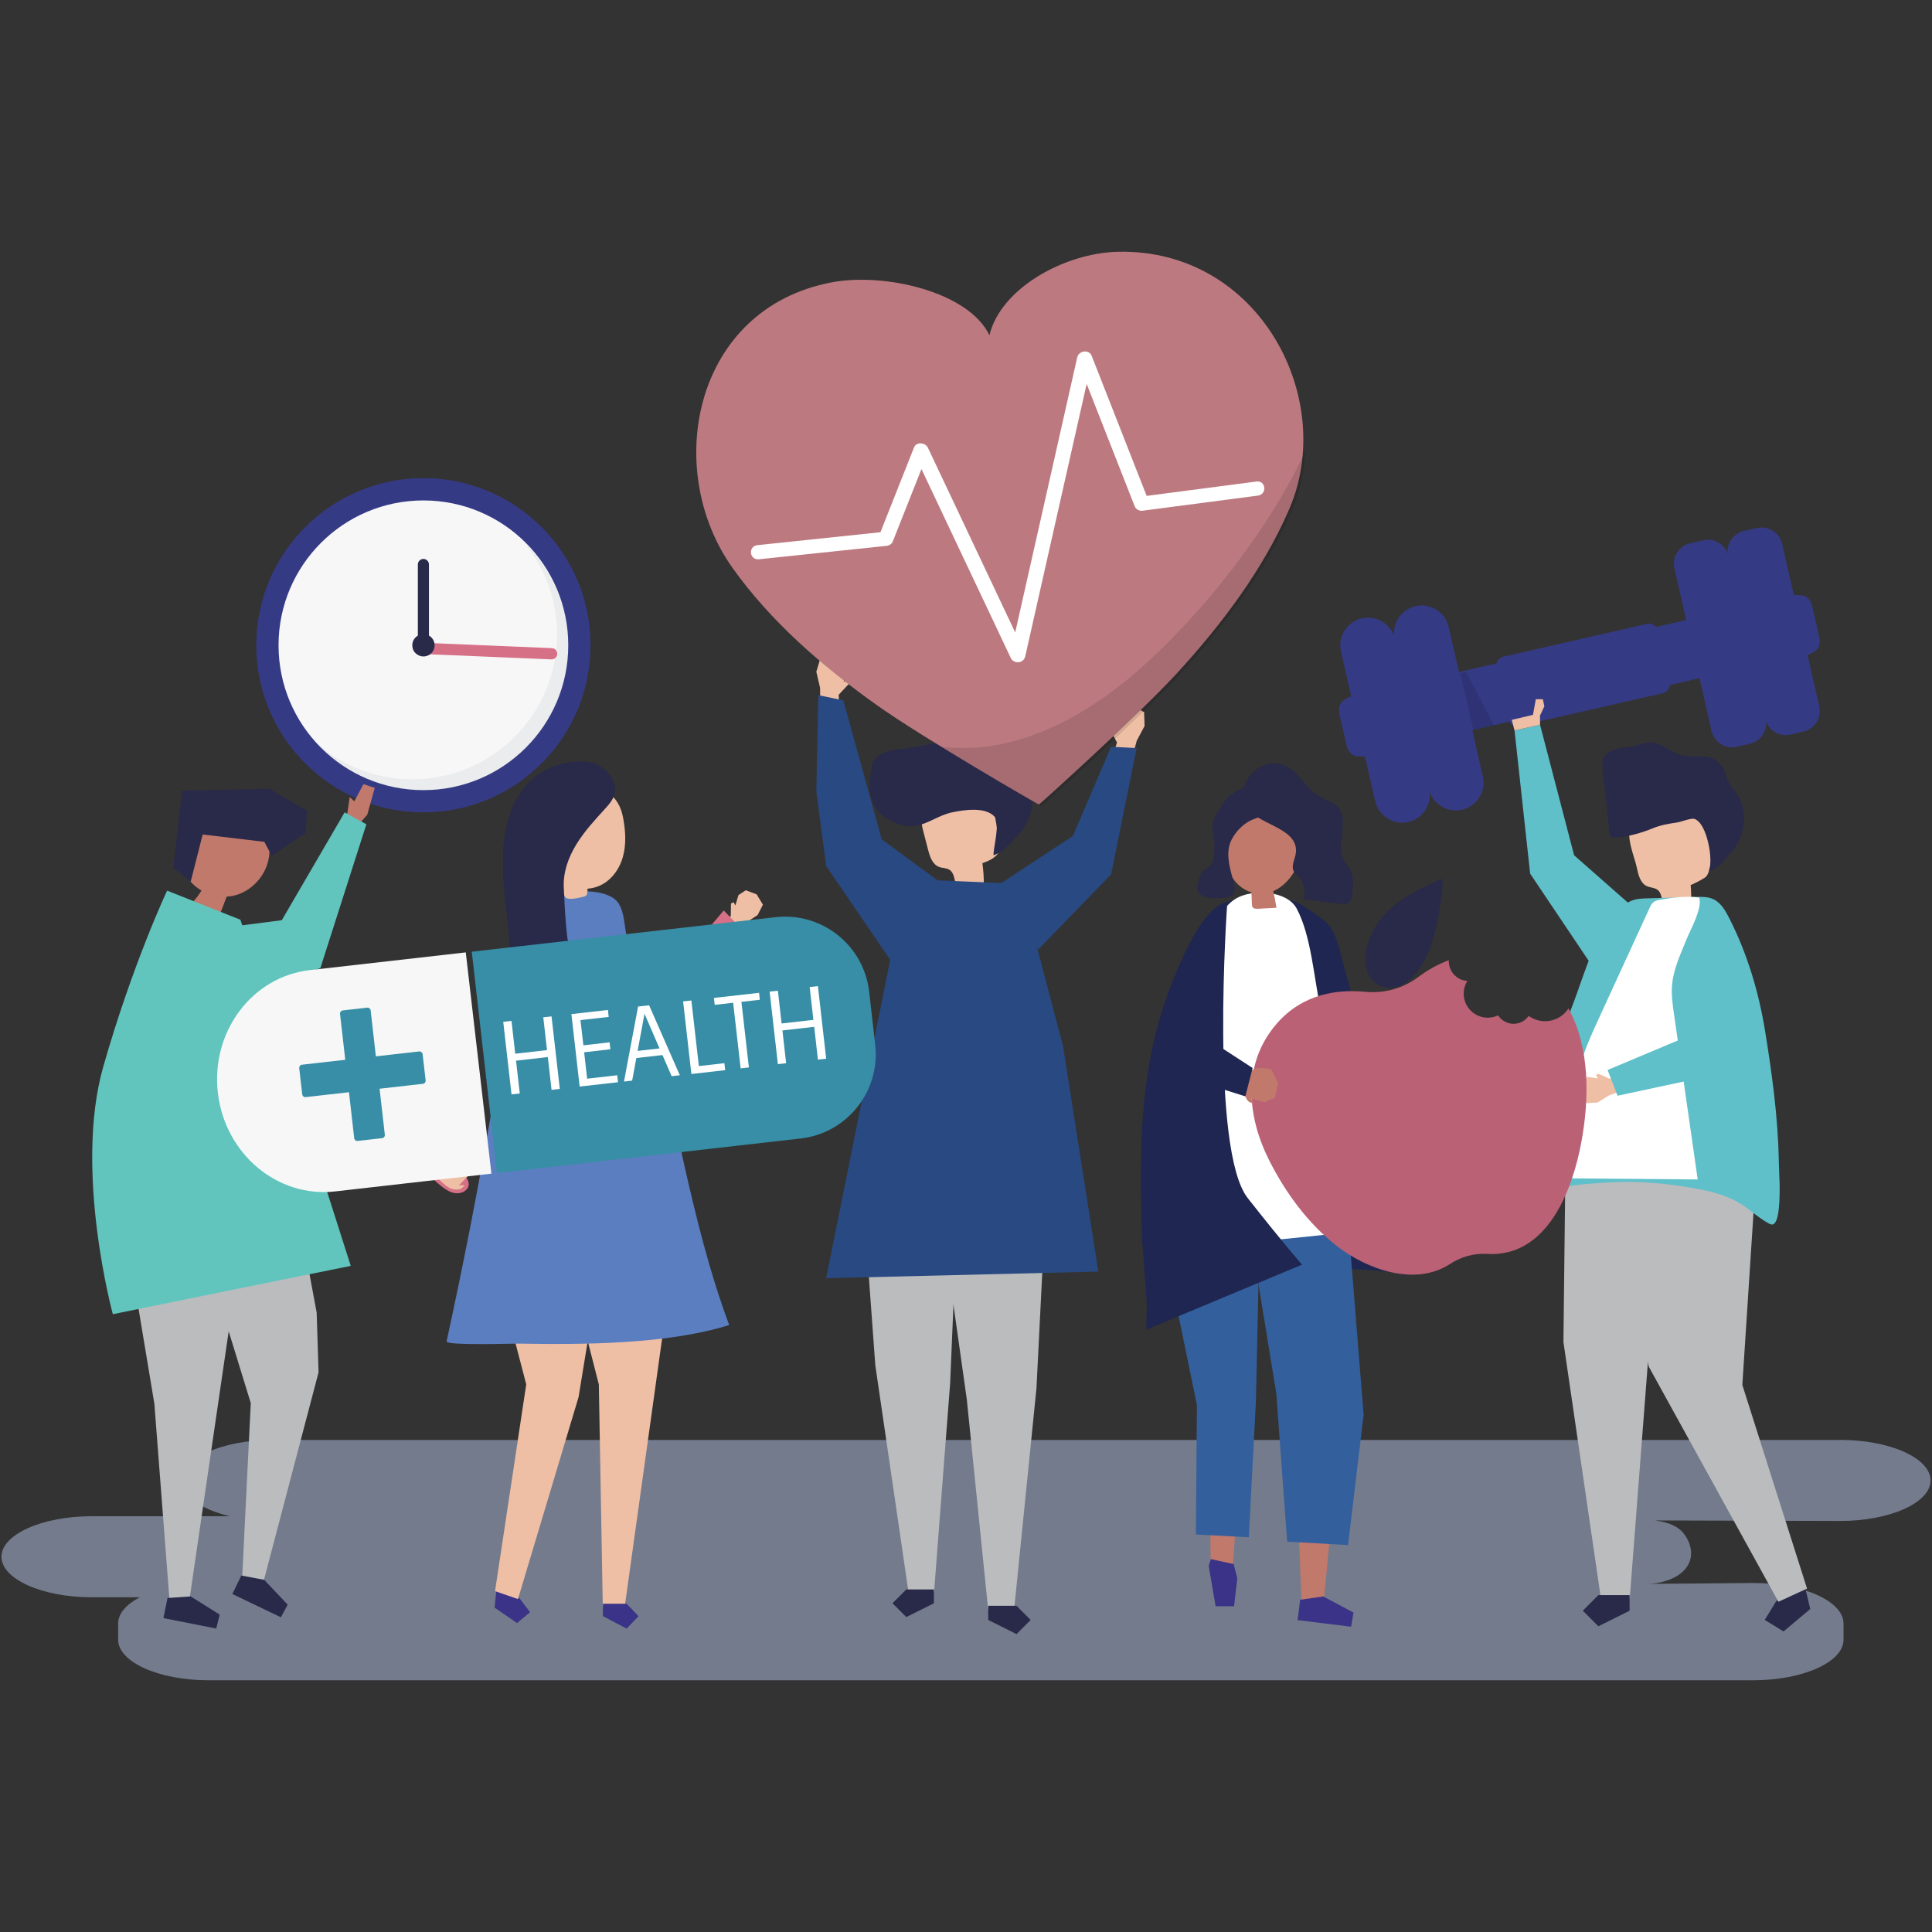 <svg width="400" height="400" viewBox="0 0 400 400" fill="none" xmlns="http://www.w3.org/2000/svg">
<rect x="0" y="0" width="400" height="400" fill="#333333" stroke="none"/>
<g clip-path="url(#clip0_651_50)">
<path opacity="0.5" d="M381.031 298.13H56.311C46.041 298.13 37.641 301.91 37.641 306.52C37.641 309.72 41.671 312.51 47.561 313.92H18.971C8.701 313.92 0.301 317.7 0.301 322.31C0.301 326.92 8.701 330.7 18.971 330.7H28.931C26.151 332.17 24.461 334.06 24.461 336.13V339.49C24.461 344.1 32.861 347.88 43.131 347.88H363.011C373.281 347.88 381.681 344.1 381.681 339.49V336.13C381.681 331.52 373.281 327.74 363.011 327.74L341.261 327.93C342.921 327.93 345.611 327.34 347.411 326.16C350.571 324.09 350.711 320.94 349.171 318.33C348.171 316.64 346.561 315.3 342.581 314.79L381.031 314.9C391.301 314.9 399.701 311.12 399.701 306.51C399.701 301.9 391.301 298.12 381.031 298.12V298.13Z" fill="#B4C5E6"/>
<path d="M87.66 168.19C106.77 168.19 122.261 152.699 122.261 133.59C122.261 114.481 106.77 98.99 87.66 98.99C68.552 98.99 53.06 114.481 53.06 133.59C53.06 152.699 68.552 168.19 87.66 168.19Z" fill="#353A85"/>
<path d="M87.66 163.59C104.223 163.59 117.65 150.163 117.65 133.6C117.65 117.037 104.223 103.61 87.66 103.61C71.097 103.61 57.67 117.037 57.67 133.6C57.67 150.163 71.097 163.59 87.66 163.59Z" fill="#F7F7F7"/>
<g style="mix-blend-mode:multiply" opacity="0.07">
<path d="M108.241 111.98C112.671 117.21 115.341 123.97 115.341 131.36C115.341 147.92 101.911 161.35 85.352 161.35C77.382 161.35 70.141 158.24 64.772 153.17C70.272 159.66 78.481 163.78 87.662 163.78C104.221 163.78 117.651 150.35 117.651 133.79C117.651 125.2 114.031 117.45 108.241 111.98Z" fill="#394860"/>
</g>
<path d="M85.512 134.147L85.511 134.157C85.485 134.798 85.982 135.338 86.622 135.365L114.158 136.519C114.798 136.546 115.338 136.049 115.365 135.409L115.366 135.399C115.393 134.759 114.895 134.218 114.255 134.191L86.719 133.037C86.079 133.01 85.539 133.507 85.512 134.147Z" fill="#D67086"/>
<path d="M88.811 131.601V116.871C88.811 116.231 88.291 115.721 87.661 115.721C87.021 115.721 86.511 116.241 86.511 116.871V131.601C85.821 132.001 85.361 132.741 85.361 133.601C85.361 134.871 86.391 135.911 87.671 135.911C88.951 135.911 89.981 134.881 89.981 133.601C89.981 132.751 89.521 132.001 88.831 131.601H88.811Z" fill="#292949"/>
<path d="M115.422 164.31C118.792 165.23 121.442 168.35 121.812 171.82C123.652 170.1 124.592 167.47 124.252 164.98C123.912 162.49 122.302 160.2 120.072 159.04C117.982 160.15 116.362 162.11 115.672 164.37L115.422 164.31Z" fill="#8C6654"/>
<path d="M354.142 127.221L342.872 129.801C342.412 129.271 341.702 129.001 341.002 129.161L311.252 135.961C310.542 136.121 310.022 136.671 309.842 137.351L298.572 139.931L301.322 151.971L312.472 149.421C312.912 150.121 313.722 150.501 314.532 150.311L344.282 143.511C345.092 143.321 345.652 142.631 345.752 141.811L356.902 139.261L354.152 127.221H354.142Z" fill="#353A85"/>
<g opacity="0.12">
<path d="M302.342 139.401L305.022 151.121L309.292 150.151L303.562 139.081L302.342 139.401Z" fill="black"/>
</g>
<path d="M299.935 129.812C299.229 126.722 296.151 124.789 293.06 125.496C289.97 126.203 288.038 129.281 288.744 132.371L295.824 163.332C296.531 166.422 299.609 168.355 302.699 167.648C305.789 166.941 307.722 163.863 307.015 160.773L299.935 129.812Z" fill="#353A85"/>
<path d="M288.828 132.345C288.121 129.255 285.043 127.322 281.953 128.029C278.863 128.736 276.93 131.814 277.637 134.904L284.717 165.865C285.423 168.955 288.501 170.888 291.592 170.181C294.682 169.474 296.614 166.396 295.908 163.306L288.828 132.345Z" fill="#353A85"/>
<path d="M282.051 156.64L280.811 156.54C279.911 156.46 279.081 155.56 278.801 154.35L277.311 147.85C277.041 146.65 277.391 145.47 278.171 145.01L279.241 144.38C280.311 143.75 281.691 144.72 282.061 146.38L283.711 153.61C284.091 155.26 283.271 156.74 282.031 156.64H282.051Z" fill="#353A85"/>
<path d="M352.638 111.854L349.948 112.47C347.6 113.006 346.132 115.344 346.669 117.692L354.364 151.343C354.901 153.691 357.239 155.158 359.586 154.622L362.277 154.006C364.624 153.47 366.092 151.132 365.555 148.784L357.86 115.133C357.324 112.785 354.985 111.318 352.638 111.854Z" fill="#353A85"/>
<path d="M363.746 109.321L361.055 109.936C358.708 110.473 357.24 112.811 357.777 115.159L365.471 148.81C366.008 151.157 368.346 152.625 370.694 152.088L373.384 151.473C375.732 150.936 377.199 148.598 376.663 146.251L368.968 112.6C368.431 110.252 366.093 108.784 363.746 109.321Z" fill="#353A85"/>
<path d="M374.742 135.441L375.812 134.811C376.592 134.351 376.942 133.171 376.672 131.971L375.182 125.471C374.902 124.271 374.072 123.361 373.172 123.281L371.932 123.181C370.692 123.081 369.882 124.551 370.252 126.211L371.902 133.441C372.282 135.091 373.662 136.071 374.722 135.441H374.742Z" fill="#353A85"/>
<path d="M76.042 168.661L77.592 163.121L75.252 162.351L73.352 165.911L72.412 165.031L71.662 169.941L73.982 171.061L76.042 168.661Z" fill="#C1796B"/>
<path d="M36.022 193.39L58.342 190.52L71.352 168.19L75.852 170.66L66.332 200.43L39.812 210.08L36.022 193.39Z" fill="#61C5BE"/>
<path d="M41.723 249.701V257.351L51.923 290.501L50.143 326.461L54.603 327.291L65.953 284.131L65.563 271.751L60.853 246.501L41.723 249.701Z" fill="#BABCBE"/>
<path d="M49.812 258.761L39.302 330.661L35.072 331.081L31.962 290.641L25.592 252.391L49.812 258.761Z" fill="#BABCBE"/>
<path d="M54.691 327.081L59.561 332.231L58.151 334.841L48.111 330.021L49.961 326.201L54.691 327.081Z" fill="#292949"/>
<path d="M39.482 330.521L45.482 334.291L44.772 337.171L33.842 335.011L34.682 330.851L39.482 330.521Z" fill="#292949"/>
<path d="M55.781 173.04C51.651 173.34 47.791 169.95 43.721 170.79C41.081 171.34 38.99 173.68 38.181 176.33C37.8 177.56 37.67 178.9 38.041 180.13C38.281 180.92 38.721 181.64 39.24 182.28C39.931 183.13 40.781 183.84 41.721 184.38C41.2 185.21 40.611 186 39.95 186.73C41.861 187.46 43.761 188.19 45.67 188.92C46.09 187.83 46.511 186.73 46.931 185.64C47.501 185.61 48.071 185.53 48.63 185.38C52.011 184.5 54.821 181.54 55.571 178.05C55.92 176.41 55.861 174.72 55.77 173.05H55.781V173.04Z" fill="#C1796B"/>
<path d="M54.731 174.291L41.961 172.771L39.481 182.531L35.871 179.661L37.731 163.701L55.761 163.311L63.571 167.891L63.241 172.481L56.261 177.181L54.731 174.291Z" fill="#292949"/>
<path d="M49.771 190.42L34.601 184.4C34.601 184.4 27.511 199.38 21.381 220.84C15.251 242.3 23.361 272.09 23.361 272.09C23.361 272.09 65.671 263.45 72.621 262.09L58.931 219.18L49.781 190.42H49.771Z" fill="#61C5BE"/>
<path d="M344.501 187.88C346.361 187.8 348.221 187.72 350.081 187.64C350.181 186.16 350.161 184.67 350.031 183.19C350.051 183.37 353.021 181.8 353.281 181.45C354.041 180.43 354.131 178.71 354.441 177.49C355.111 174.89 355.741 171.97 354.371 169.67C352.951 167.28 349.881 166.47 347.101 166.4C343.621 166.31 339.721 167.32 337.931 170.32C336.311 173.02 338.351 177 338.941 179.86C339.231 181.27 339.671 182.88 340.971 183.47C341.661 183.79 342.511 183.75 343.131 184.2C344.221 184.98 343.981 186.66 344.501 187.9V187.88Z" fill="#EFBFA5"/>
<path d="M332.44 165.14C332.23 163.21 332.03 161.29 331.82 159.36C331.74 158.64 331.67 157.9 331.9 157.22C332.28 156.09 333.44 155.38 334.59 155.07C335.75 154.76 336.96 154.75 338.13 154.49C339.38 154.22 340.59 153.66 341.87 153.72C344.3 153.83 346.15 156.08 348.55 156.46C351.87 156.99 354.92 155.47 356.93 159.38C357.3 160.1 357.4 160.92 357.73 161.66C358.15 162.61 358.91 163.37 359.51 164.22C362.14 167.98 361.29 173.68 358.1 176.86C356.56 178.4 355.93 179.8 353.8 180.3C354.77 178.32 353.49 170.44 350.82 169.55C350.11 169.32 347.99 170.18 347.21 170.29C345.48 170.54 343.79 170.82 342.16 171.5C339.74 172.5 337.12 173.21 334.5 173.41C334.17 173.43 333.79 173.45 333.54 173.23C333.3 173.02 333.25 172.68 333.22 172.36C332.96 169.95 332.7 167.55 332.44 165.14Z" fill="#292949"/>
<path d="M374.041 329.991L374.791 333.131L369.261 337.771L365.371 335.381L367.761 331.491L373.291 326.851L374.041 329.991Z" fill="#292949"/>
<path d="M361.341 232.851L363.611 242.381L360.731 286.741L374.131 328.901L368.201 331.631L341.361 282.951L338.171 267.411L336.551 234.531L361.341 232.851Z" fill="#BABCBE"/>
<path d="M324.161 236.631L323.691 277.831L331.451 330.961H337.421L341.191 281.941L349.361 232.921L324.161 236.631Z" fill="#BABCBE"/>
<path d="M337.391 330.251V333.481L330.931 336.701L327.701 333.481L330.931 330.251H337.391Z" fill="#292949"/>
<path d="M368.441 244.511C368.521 248.271 368.401 253.341 366.961 253.521C366.691 253.551 366.431 253.421 366.191 253.291C363.691 251.931 361.931 250.011 359.461 248.691C356.881 247.311 353.931 246.581 351.031 246.061C346.701 245.271 342.281 244.781 337.871 244.701C334.401 244.641 330.921 244.931 327.471 245.221C324.601 245.461 321.931 246.311 319.001 246.111C316.001 245.901 313.051 244.981 310.481 243.411C310.391 243.351 310.291 243.291 310.251 243.181C310.211 243.071 310.251 242.941 310.291 242.831C310.901 241.151 311.341 239.491 312.461 238.101C313.701 236.551 314.581 234.581 315.481 232.811C317.351 229.131 319.111 225.271 320.421 221.341C322.401 216.011 324.651 210.811 326.561 205.461C327.881 201.751 329.091 197.981 330.891 194.461C332.301 191.711 334.801 187.691 337.821 186.471C338.841 186.061 339.971 186.021 341.071 185.991C344.411 185.891 347.751 185.801 351.091 185.701C352.311 185.671 353.571 185.641 354.681 186.141C356.341 186.891 357.281 188.641 358.111 190.271C361.801 197.581 364.151 205.461 365.461 213.581C366.151 217.821 366.781 222.071 367.281 226.341C367.831 231.101 368.211 235.891 368.291 240.681C368.291 241.211 368.381 242.701 368.421 244.491L368.441 244.511Z" fill="#5FC0CA"/>
<path d="M346.16 204.201C346.03 206.091 346.3 207.991 346.57 209.871C348.21 221.311 349.85 232.751 351.49 244.191C342.52 244.111 333.55 244.031 324.58 243.961C324.9 239.671 325.23 235.391 325.55 231.101C325.76 228.351 325.97 225.591 326.55 222.901C327.49 218.551 329.36 214.461 331.23 210.401C334.67 202.911 338.12 195.411 341.56 187.921C341.74 187.521 341.94 187.111 342.28 186.821C342.69 186.471 343.24 186.361 343.77 186.271C346.33 185.821 349.23 185.451 351.81 185.831C352.45 188.181 350.08 192.251 349.2 194.431C347.92 197.601 346.39 200.761 346.16 204.211V204.201Z" fill="white"/>
<path d="M329.42 199.671L316.8 180.881L313.57 151.231L318.85 150.051L325.9 177.071L338.23 187.931L329.42 199.671Z" fill="#5FC0CA"/>
<path d="M318.85 150.051V148.131L319.74 146.241L319.44 144.771H317.97L317.39 148.001L312.99 149.04L313.57 151.23L318.85 150.051Z" fill="#EFBFA5"/>
<path d="M335.972 222.25L333.252 223.34L330.892 222.28L330.412 222.66L330.862 223.27L328.652 222.95L327.102 223.9L326.932 226.3L328.312 228.37L330.722 228.29L333.152 226.78L336.942 225.45L335.972 222.25Z" fill="#EFBFA5"/>
<path d="M332.832 221.53L348.512 214.94L350.272 196.15L361.142 200.85L358.632 221.77L334.892 226.86L332.832 221.53Z" fill="#5FC0CA"/>
<path d="M179.143 254.241L181.223 282.661L188.103 329.711H193.383L196.723 286.301L198.203 251.171L179.143 254.241Z" fill="#BABCBE"/>
<path d="M193.353 329.081V331.941L187.643 334.791L184.783 331.941L187.643 329.081H193.353Z" fill="#292949"/>
<path d="M216.592 247.541L214.592 287.381L209.982 333.111H204.572L200.172 289.781L193.742 244.181L216.592 247.541Z" fill="#BABCBE"/>
<path d="M204.602 332.461V335.391L210.462 338.321L213.382 335.391L210.462 332.461H204.602Z" fill="#292949"/>
<path d="M198.143 183.681C199.993 183.501 201.833 183.321 203.683 183.141C203.703 181.661 203.603 180.181 203.393 178.711C204.933 178.171 206.713 177.361 206.983 175.751C207.073 175.241 206.983 174.721 206.893 174.221C206.533 172.131 206.173 170.031 205.813 167.941C205.693 167.221 205.553 166.471 205.163 165.851C204.473 164.761 203.133 164.281 201.863 164.061C198.623 163.491 195.083 164.191 192.573 166.311C191.903 166.871 191.293 167.551 191.003 168.381C190.543 169.651 190.883 171.051 191.223 172.361C191.533 173.571 191.853 174.771 192.163 175.981C192.523 177.371 193.053 178.941 194.383 179.471C195.093 179.751 195.933 179.671 196.573 180.081C197.703 180.801 197.553 182.491 198.133 183.691L198.143 183.681Z" fill="#EFBFA5"/>
<path d="M180.092 162.751C180.052 161.311 180.262 159.861 180.542 158.551C181.032 156.301 183.692 155.291 185.982 155.131C190.942 154.791 195.733 152.541 200.583 154.271C203.353 155.261 207.073 155.501 209.583 156.901C210.633 157.481 211.463 158.401 212.113 159.401C214.363 162.891 214.373 167.701 212.113 171.191C211.613 171.971 211.002 172.691 210.372 173.371C209.062 174.791 207.493 176.541 205.693 177.061C205.653 175.451 207.123 170.381 205.893 169.061C203.933 166.961 199.503 167.691 197.062 168.201C194.412 168.761 192.043 170.631 189.413 171.031C187.523 171.321 185.103 170.381 183.493 169.401C180.973 167.861 180.133 165.321 180.062 162.731L180.083 162.751H180.092Z" fill="#292949"/>
<path d="M230.193 157.061L231.262 153.731L229.812 151.001L230.232 150.401L230.993 150.891L230.432 148.281L231.432 146.351L234.292 145.951L236.872 147.441L236.973 150.311L235.363 153.331L234.092 157.971L230.193 157.061Z" fill="#EFBFA5"/>
<path d="M230.043 154.602L235.333 154.892L230.043 181.032L214.963 196.582L206.223 183.522L222.113 173.102L230.043 154.602Z" fill="#284981"/>
<path d="M173.822 147.341L173.642 143.841L175.752 141.581L175.502 140.891L174.642 141.161L175.852 138.781L175.372 136.671L172.722 135.551L169.842 136.321L169.012 139.071L169.792 142.411L169.832 147.211L173.822 147.341Z" fill="#EFBFA5"/>
<path d="M174.602 145.001L169.422 143.921L169.012 163.871L171.042 179.281L184.302 198.731L195.152 183.031L182.552 173.771L174.602 145.001Z" fill="#284981"/>
<path d="M193.751 182.251L211.261 182.991L220.101 216.641L227.401 263.271L171.041 264.641L184.301 198.731L193.751 182.251Z" fill="#284981"/>
<path d="M149.172 191.66L151.302 189.65L151.342 187.06L151.892 186.79L152.252 187.46L152.892 185.32L154.402 184.32L156.662 185.17L157.952 187.3L156.862 189.45L154.462 191.01L151.662 193.89L149.172 191.66Z" fill="#EFBFA5"/>
<path d="M149.841 188.501L137.901 202.661L122.301 187.551L119.871 205.611L138.861 215.031L153.801 192.631L149.841 188.501Z" fill="#D67086"/>
<path d="M102.662 330.29L102.402 332.84L107.042 336.03L109.752 333.79L107.562 330.92L102.922 327.74L102.662 330.29Z" fill="#3B3387"/>
<path d="M102.772 252.22L101.992 259.97L108.952 286.62L102.492 329.43L107.242 331.07L119.782 289.27L121.772 277.11L121.702 251.37L102.772 252.22Z" fill="#EFBFA5"/>
<path d="M139.351 260.86L129.351 332.6H124.801L123.981 286.62L115.711 254.34L139.351 260.86Z" fill="#EFBFA5"/>
<path d="M124.83 332.04V334.61L129.74 337.19L132.2 334.61L129.74 332.04H124.83Z" fill="#3B3387"/>
<path d="M128.181 187.21C127.821 186.62 127.341 186.12 126.681 185.75C122.161 183.2 114.681 185.45 109.781 185.45C108.331 200.7 104.331 215.23 101.741 230.21C98.991 246.11 95.901 261.95 92.461 277.72C92.271 278.61 106.101 278.16 107.401 278.18C120.711 278.4 138.131 278.36 150.971 274.33C142.771 252.33 139.781 228.65 133.331 206.08C132.201 202.12 130.851 198.21 129.831 194.22C129.241 191.9 129.331 189.11 128.171 187.22H128.181V187.21Z" fill="#5A7EBF"/>
<path d="M128.992 169.22C127.252 160.03 115.772 161.62 112.472 169.06C110.602 173.29 112.562 179.28 116.312 182.23C116.392 183.04 116.502 185.29 117.122 185.83C117.792 186.42 119.922 185.86 120.752 185.67C120.982 185.62 121.222 185.55 121.392 185.38C121.602 185.17 121.632 184.61 121.642 183.99C122.252 183.95 122.882 183.83 123.512 183.62C126.182 182.74 128.122 180.27 128.912 177.58C129.712 174.89 129.512 171.99 128.992 169.23V169.22Z" fill="#EFBFA5"/>
<path d="M112.011 205.71C112.121 205.71 112.211 205.71 112.271 205.68C114.301 205.33 117.551 204.68 118.491 202.54C119.451 200.35 117.741 196.39 117.461 194.11C117.031 190.66 116.891 187.17 116.721 183.7C116.571 180.57 117.691 177.48 119.331 174.81C120.971 172.14 123.111 169.81 125.221 167.5C126.101 166.54 127.011 165.5 127.271 164.23C127.571 162.82 127.001 161.33 126.071 160.23C124.641 158.53 122.941 157.69 120.771 157.64C113.181 157.46 107.471 161.95 105.311 169.37C102.221 180 106.081 190.14 105.501 200.72C105.401 202.53 104.801 204.3 103.791 205.8C104.061 205.4 110.351 205.8 111.991 205.72H112.011V205.71Z" fill="#292949"/>
<path d="M96.671 246.18C96.061 246.94 94.971 247.18 94.011 246.99C93.051 246.8 92.211 246.24 91.441 245.64C90.511 244.92 89.651 244.11 88.871 243.23C88.421 242.73 87.991 242.18 87.781 241.54C87.571 240.9 87.621 240.13 88.071 239.62C88.371 239.27 88.821 239.08 89.251 238.9C89.551 238.77 89.881 238.64 90.201 238.71C90.471 238.76 90.701 238.94 90.911 239.11C92.381 240.3 98.601 243.76 96.681 246.18H96.671Z" fill="#D67086"/>
<path d="M93.682 246.18C93.802 246.21 93.932 246.24 94.052 246.26C94.452 246.31 95.052 246.3 95.412 246.12C95.412 246.12 96.492 245.37 96.012 245.38L95.032 245.4L97.022 243.31L97.182 240.97L94.772 238.99L91.552 238.91C90.592 240.37 89.212 241.73 90.352 243.52C90.692 244.05 91.172 244.47 91.642 244.89C92.252 245.42 92.902 245.98 93.672 246.19H93.682V246.18Z" fill="#EFBFA5"/>
<path d="M253.741 186.8C253.651 186.83 253.561 186.87 253.471 186.9C249.191 188.57 245.831 196.04 243.901 200.43C238.931 211.76 236.761 223.57 236.361 236.1C236.151 242.84 236.231 249.6 236.441 256.35C236.501 258.21 238.121 274.9 237.291 275.3C245.771 271.21 254.391 267.35 263.411 265.02C272.431 262.69 281.931 261.92 291.041 264.05C288.271 242.86 284.251 221.31 278.451 200.84C277.761 198.39 277.291 195.78 276.271 193.46C275.091 190.79 273.311 190 271.071 188.42C270.301 187.88 269.531 187.33 268.681 186.96C264.231 184.97 258.241 185.15 253.731 186.82V186.8H253.741Z" fill="#1E2651"/>
<path d="M240.701 253.481L250.411 292.921L250.641 323.241L255.271 324.101L257.191 295.971L261.821 246.471L240.701 253.481Z" fill="#C1796B"/>
<path d="M255.412 323.821L256.172 326.771L255.502 332.551L251.682 332.561L250.252 324.201L250.692 322.801L255.412 323.821Z" fill="#3B3387"/>
<path d="M277.791 249.131L278.651 283.201L274.101 331.331L269.451 331.671L267.771 287.551L258.291 247.551L277.791 249.131Z" fill="#C1796B"/>
<path d="M273.96 330.531L280.23 333.861L279.73 336.791L268.65 335.431L269.18 331.211L273.96 330.531Z" fill="#3B3387"/>
<path d="M279.161 253.521L282.321 292.891L279.101 319.891L266.491 319.181L264.241 288.481L258.791 255.021L259.631 249.811L277.811 250.071L279.161 253.521Z" fill="#345F9D"/>
<path d="M260.03 290.031L258.55 318.271L247.59 317.701L247.81 290.921L240.9 257.291L242.47 247.891L260.92 249.041L260.03 290.031Z" fill="#345F9D"/>
<path d="M285.642 254.23C274.352 255.95 255.572 257.27 244.292 258.99C243.682 238.58 245.692 215.02 250.612 195.27C251.502 191.69 252.822 187.82 255.952 186C259.302 184.05 266.422 184.31 268.462 188.11C271.452 193.67 272.042 202.51 273.382 208.69C276.402 222.68 283.762 240.04 285.642 254.23Z" fill="white"/>
<path d="M253.971 171.53C255.651 163.21 266.061 164.77 268.971 171.56C270.891 176.03 268.111 182.59 263.601 184.5C263.881 185.64 264.101 186.79 264.281 187.94C263.001 188.01 261.731 188.08 260.451 188.15C260.061 188.17 259.591 188.15 259.361 187.85C259.221 187.66 259.201 187.4 259.191 187.16C259.161 186.35 259.121 185.55 259.091 184.74C258.991 184.71 258.901 184.68 258.801 184.65C256.381 183.82 254.661 181.56 253.961 179.1C253.261 176.64 253.471 174.02 253.981 171.52L253.971 171.53Z" fill="#C1796B"/>
<path d="M255.011 173.81C253.691 176.32 254.511 179.35 255.231 181.95C255.871 184.26 255.991 185.72 253.371 185.89C251.891 185.98 249.271 186.18 248.201 184.88C247.391 183.9 248.341 181.44 248.961 180.5C249.441 179.78 250.431 179.54 250.891 178.82C251.081 178.52 251.161 178.16 251.221 177.82C251.471 176.39 251.511 174.93 251.331 173.49C251.211 172.51 250.981 171.54 251.061 170.56C251.171 169.14 252.431 167.67 253.161 166.46C254.521 164.22 258.421 161.56 260.941 163.9C261.511 164.43 261.771 165.22 261.971 165.98C262.091 166.43 262.191 166.9 262.121 167.36C261.841 169.2 260.111 169.24 258.801 169.93C257.191 170.78 255.841 172.21 255.001 173.81H255.011Z" fill="#292949"/>
<path d="M268.311 176.43C268.201 177.75 267.281 179.09 267.821 180.3C268.061 180.84 268.551 181.22 268.941 181.66C270.011 182.86 270.381 184.66 269.861 186.18C272.491 186.51 275.111 186.83 277.741 187.16C278.141 187.21 278.551 187.26 278.921 187.11C279.711 186.79 279.921 185.79 280.011 184.94C280.191 183.27 280.341 181.48 279.531 180.01C279.151 179.33 278.581 178.77 278.211 178.09C276.401 174.81 279.471 170.08 277.081 167.2C276.011 165.91 274.221 165.54 272.801 164.66C270.321 163.12 269.031 160.08 266.451 158.71C261.591 156.12 255.581 161.58 257.881 166.66C259.751 170.8 268.751 171.12 268.311 176.44V176.43Z" fill="#292949"/>
<path d="M254.062 187.41C254.062 187.41 250.472 238.08 258.342 248.07C266.212 258.06 269.572 261.83 269.572 261.83L237.332 275.29C237.332 275.29 238.032 201.4 254.062 187.41Z" fill="#1E2651"/>
<path d="M287.561 218.43C288.321 219.04 288.561 220.14 288.361 221.09C288.171 222.05 287.611 222.89 287.011 223.65C286.281 224.58 285.471 225.44 284.591 226.22C284.081 226.67 283.541 227.1 282.901 227.31C282.261 227.52 281.491 227.46 280.981 227.02C280.631 226.71 280.441 226.27 280.261 225.84C280.131 225.54 280.011 225.21 280.071 224.89C280.121 224.62 280.301 224.39 280.471 224.18C281.661 222.71 285.141 216.5 287.551 218.43H287.561Z" fill="#898F92"/>
<path d="M287.561 221.42C287.591 221.3 287.621 221.17 287.641 221.05C287.691 220.65 287.681 220.05 287.501 219.68C287.501 219.68 286.751 218.6 286.761 219.07L286.781 220.05L284.691 218.06L282.351 217.9L280.371 220.3L280.281 223.52C281.741 224.49 283.101 225.87 284.891 224.73C285.421 224.39 285.851 223.91 286.261 223.44C286.801 222.83 287.351 222.18 287.571 221.41L287.561 221.42Z" fill="#DDC8AC"/>
<path d="M324.762 208.761C323.732 210.371 321.932 211.431 319.882 211.431C318.612 211.431 317.442 211.021 316.492 210.331C315.802 211.321 314.662 211.971 313.362 211.971C312.062 211.971 310.842 211.271 310.162 210.221C309.512 210.531 308.782 210.701 308.022 210.701C305.272 210.701 303.042 208.471 303.042 205.721C303.042 204.751 303.322 203.851 303.792 203.091C301.652 202.961 299.962 201.191 299.962 199.031V198.801C297.502 199.701 295.352 201.001 293.582 202.321C290.462 204.661 286.502 205.721 282.612 205.341C277.212 204.811 269.852 205.601 264.372 211.891C257.012 220.331 258.242 231.271 262.782 240.261C266.142 246.911 270.862 253.441 277.002 258.141C282.942 262.691 292.872 266.481 300.232 261.681C302.472 260.221 305.142 259.441 307.812 259.611C320.602 260.421 325.682 245.801 327.402 236.471C329.072 227.421 329.202 217.001 324.742 208.761H324.762Z" fill="#BB6175"/>
<path d="M291.621 203.051C293.581 201.441 295.111 198.861 296.121 196.151C297.141 193.441 297.691 190.581 298.141 187.761C298.451 185.801 298.721 183.831 298.671 181.931C296.681 182.721 294.701 183.661 292.751 184.751C290.551 185.981 288.331 187.421 286.451 189.571C284.571 191.721 283.041 194.671 282.741 197.661C282.111 203.961 287.591 206.371 291.621 203.061V203.051Z" fill="#292949"/>
<path d="M231.421 52.13C220.351 52.39 207.161 59.71 204.851 69.42C200.571 60.4 183.121 56.4 172.241 58.45C143.521 63.86 137.121 97.19 151.691 117.62C159.531 128.61 170.111 137.84 181.441 145.92C190.931 152.69 215.031 166.63 215.091 166.57C215.161 166.62 235.831 147.96 243.701 139.36C253.101 129.09 261.521 117.87 266.891 105.48C276.881 82.48 260.631 51.44 231.421 52.13Z" fill="#BC7A80"/>
<g style="mix-blend-mode:multiply" opacity="0.12">
<path d="M261.542 108.831C255.242 118.311 247.742 127.381 239.412 135.361C231.352 143.081 221.692 150.091 210.582 153.261C205.242 154.781 199.912 155.211 194.752 154.581C204.742 160.741 215.552 166.971 215.592 166.931C215.662 166.981 236.332 148.321 244.202 139.721C253.602 129.451 262.022 118.231 267.392 105.841C269.132 101.831 270.072 97.581 270.292 93.301C267.822 98.681 264.842 103.861 261.542 108.831Z" fill="black"/>
</g>
<path d="M260.09 99.7C252.53 100.69 244.96 101.68 237.4 102.67C233.61 93 229.81 83.33 226.02 73.67C225.47 72.27 223.34 72.61 223.03 73.98C218.98 91.93 214.94 109.88 210.89 127.83C210.66 128.87 210.42 129.91 210.19 130.95C204.99 119.96 199.8 108.97 194.61 97.98C193.78 96.22 192.94 94.46 192.11 92.69C191.61 91.63 189.74 91.38 189.24 92.64C186.92 98.49 184.6 104.34 182.29 110.19C173.8 111.08 165.31 111.98 156.83 112.87C154.84 113.08 155.14 116 157.14 115.79C165.95 114.86 174.75 113.93 183.56 113.01C184.08 112.96 184.63 112.62 184.82 112.15C186.81 107.14 188.79 102.13 190.78 97.11C196.11 108.38 201.44 119.66 206.77 130.93C207.6 132.69 208.44 134.45 209.27 136.22C209.9 137.54 211.93 137.35 212.26 135.91C216.31 117.96 220.35 100.01 224.4 82.06C224.59 81.2 224.79 80.34 224.98 79.48C228.3 87.93 231.61 96.38 234.93 104.83C235.16 105.42 235.87 105.83 236.54 105.74C244.5 104.7 252.46 103.65 260.42 102.61C262.4 102.35 262.1 99.43 260.11 99.69H260.09V99.7Z" fill="white"/>
<path d="M101.742 242.991L69.382 246.671C57.412 248.031 46.542 238.871 45.102 226.221C43.662 213.571 52.192 202.211 64.152 200.851L96.432 197.181L101.742 242.991Z" fill="#F7F7F7"/>
<path d="M102.882 242.861L165.762 235.711C175.382 234.621 182.292 225.931 181.202 216.311L179.952 205.321C178.852 195.701 170.172 188.801 160.562 189.891L97.672 197.041L102.902 242.861H102.882Z" fill="#378EA6"/>
<path d="M112.481 210.621L114.191 210.431L115.901 225.451L114.191 225.641L113.421 218.851L106.841 219.601L107.611 226.391L105.901 226.581L104.191 211.561L105.901 211.371L106.671 218.161L113.251 217.411L112.481 210.621Z" fill="white"/>
<path d="M118.311 209.961L125.861 209.101L126.021 210.541L120.181 211.201L120.781 216.421L126.211 215.801L126.371 217.241L120.941 217.861L121.561 223.331L127.791 222.621L127.951 224.061L120.011 224.961L118.301 209.941V209.961H118.311Z" fill="white"/>
<path d="M132.111 208.391L134.391 208.131L140.751 222.621L139.061 222.811L137.161 218.441L131.751 219.051L130.881 223.731L129.191 223.921L132.111 208.381V208.391ZM133.441 209.871L132.011 217.581L136.541 217.061L133.431 209.871H133.441Z" fill="white"/>
<path d="M143.142 222.351L141.432 207.331L143.142 207.141L144.692 220.721L149.982 220.121L150.142 221.561L143.142 222.361V222.351Z" fill="white"/>
<path d="M147.971 208.051L147.811 206.611L157.151 205.551L157.311 206.991L153.501 207.421L155.051 221.001L153.341 221.191L151.791 207.611L147.981 208.041L147.971 208.051Z" fill="white"/>
<path d="M167.632 204.361L169.342 204.171L171.052 219.191L169.342 219.381L168.572 212.591L161.992 213.341L162.762 220.131L161.052 220.321L159.342 205.301L161.052 205.111L161.822 211.901L168.402 211.151L167.632 204.361Z" fill="white"/>
<path d="M86.811 217.69C84.072 218 81.332 218.31 78.591 218.62C78.332 218.65 78.082 218.68 77.822 218.71C77.582 216.6 77.341 214.49 77.102 212.38C76.981 211.32 76.862 210.26 76.742 209.2C76.701 208.85 76.382 208.58 76.052 208.62C74.352 208.81 72.641 209.01 70.942 209.2C70.612 209.24 70.362 209.57 70.401 209.92C70.731 212.82 71.061 215.72 71.391 218.61C71.421 218.88 71.451 219.15 71.481 219.42C69.481 219.65 67.492 219.87 65.492 220.1C64.492 220.21 63.492 220.33 62.492 220.44C62.161 220.48 61.911 220.81 61.952 221.16C62.161 222.96 62.361 224.76 62.572 226.56C62.592 226.76 62.681 226.9 62.801 227C62.911 227.11 63.072 227.17 63.261 227.15C66.001 226.84 68.742 226.53 71.481 226.22C71.742 226.19 71.992 226.16 72.251 226.13C72.492 228.24 72.731 230.35 72.972 232.46C73.091 233.52 73.212 234.58 73.332 235.64C73.371 235.99 73.692 236.26 74.022 236.22C75.722 236.03 77.431 235.83 79.132 235.64C79.322 235.62 79.451 235.53 79.541 235.4C79.641 235.28 79.701 235.12 79.671 234.91C79.341 232.01 79.011 229.11 78.681 226.22C78.651 225.95 78.621 225.68 78.591 225.41C80.591 225.18 82.582 224.96 84.582 224.73C85.582 224.62 86.582 224.5 87.582 224.39C87.912 224.35 88.162 224.02 88.121 223.67C87.912 221.87 87.712 220.07 87.501 218.27C87.462 217.92 87.141 217.65 86.811 217.69Z" fill="#378EA6"/>
<path d="M257.72 226.63C257.75 226.75 257.78 226.87 257.83 226.99C257.97 227.36 258.26 227.89 258.6 228.13C258.6 228.13 259.77 228.72 259.54 228.31L259.06 227.46L261.84 228.22L263.98 227.26L264.59 224.2L263.15 221.32C261.4 221.16 259.56 220.59 258.52 222.43C258.21 222.98 258.06 223.6 257.92 224.21C257.74 225 257.56 225.84 257.73 226.62L257.72 226.63Z" fill="#C1796B"/>
<path d="M259.341 221.12L249.341 214.62L241.631 221.89L257.831 226.99L259.341 221.12Z" fill="#1E2651"/>
</g>
<defs>
<clipPath id="clip0_651_50">
<rect width="400" height="400" fill="white"/>
</clipPath>
</defs>
</svg>
